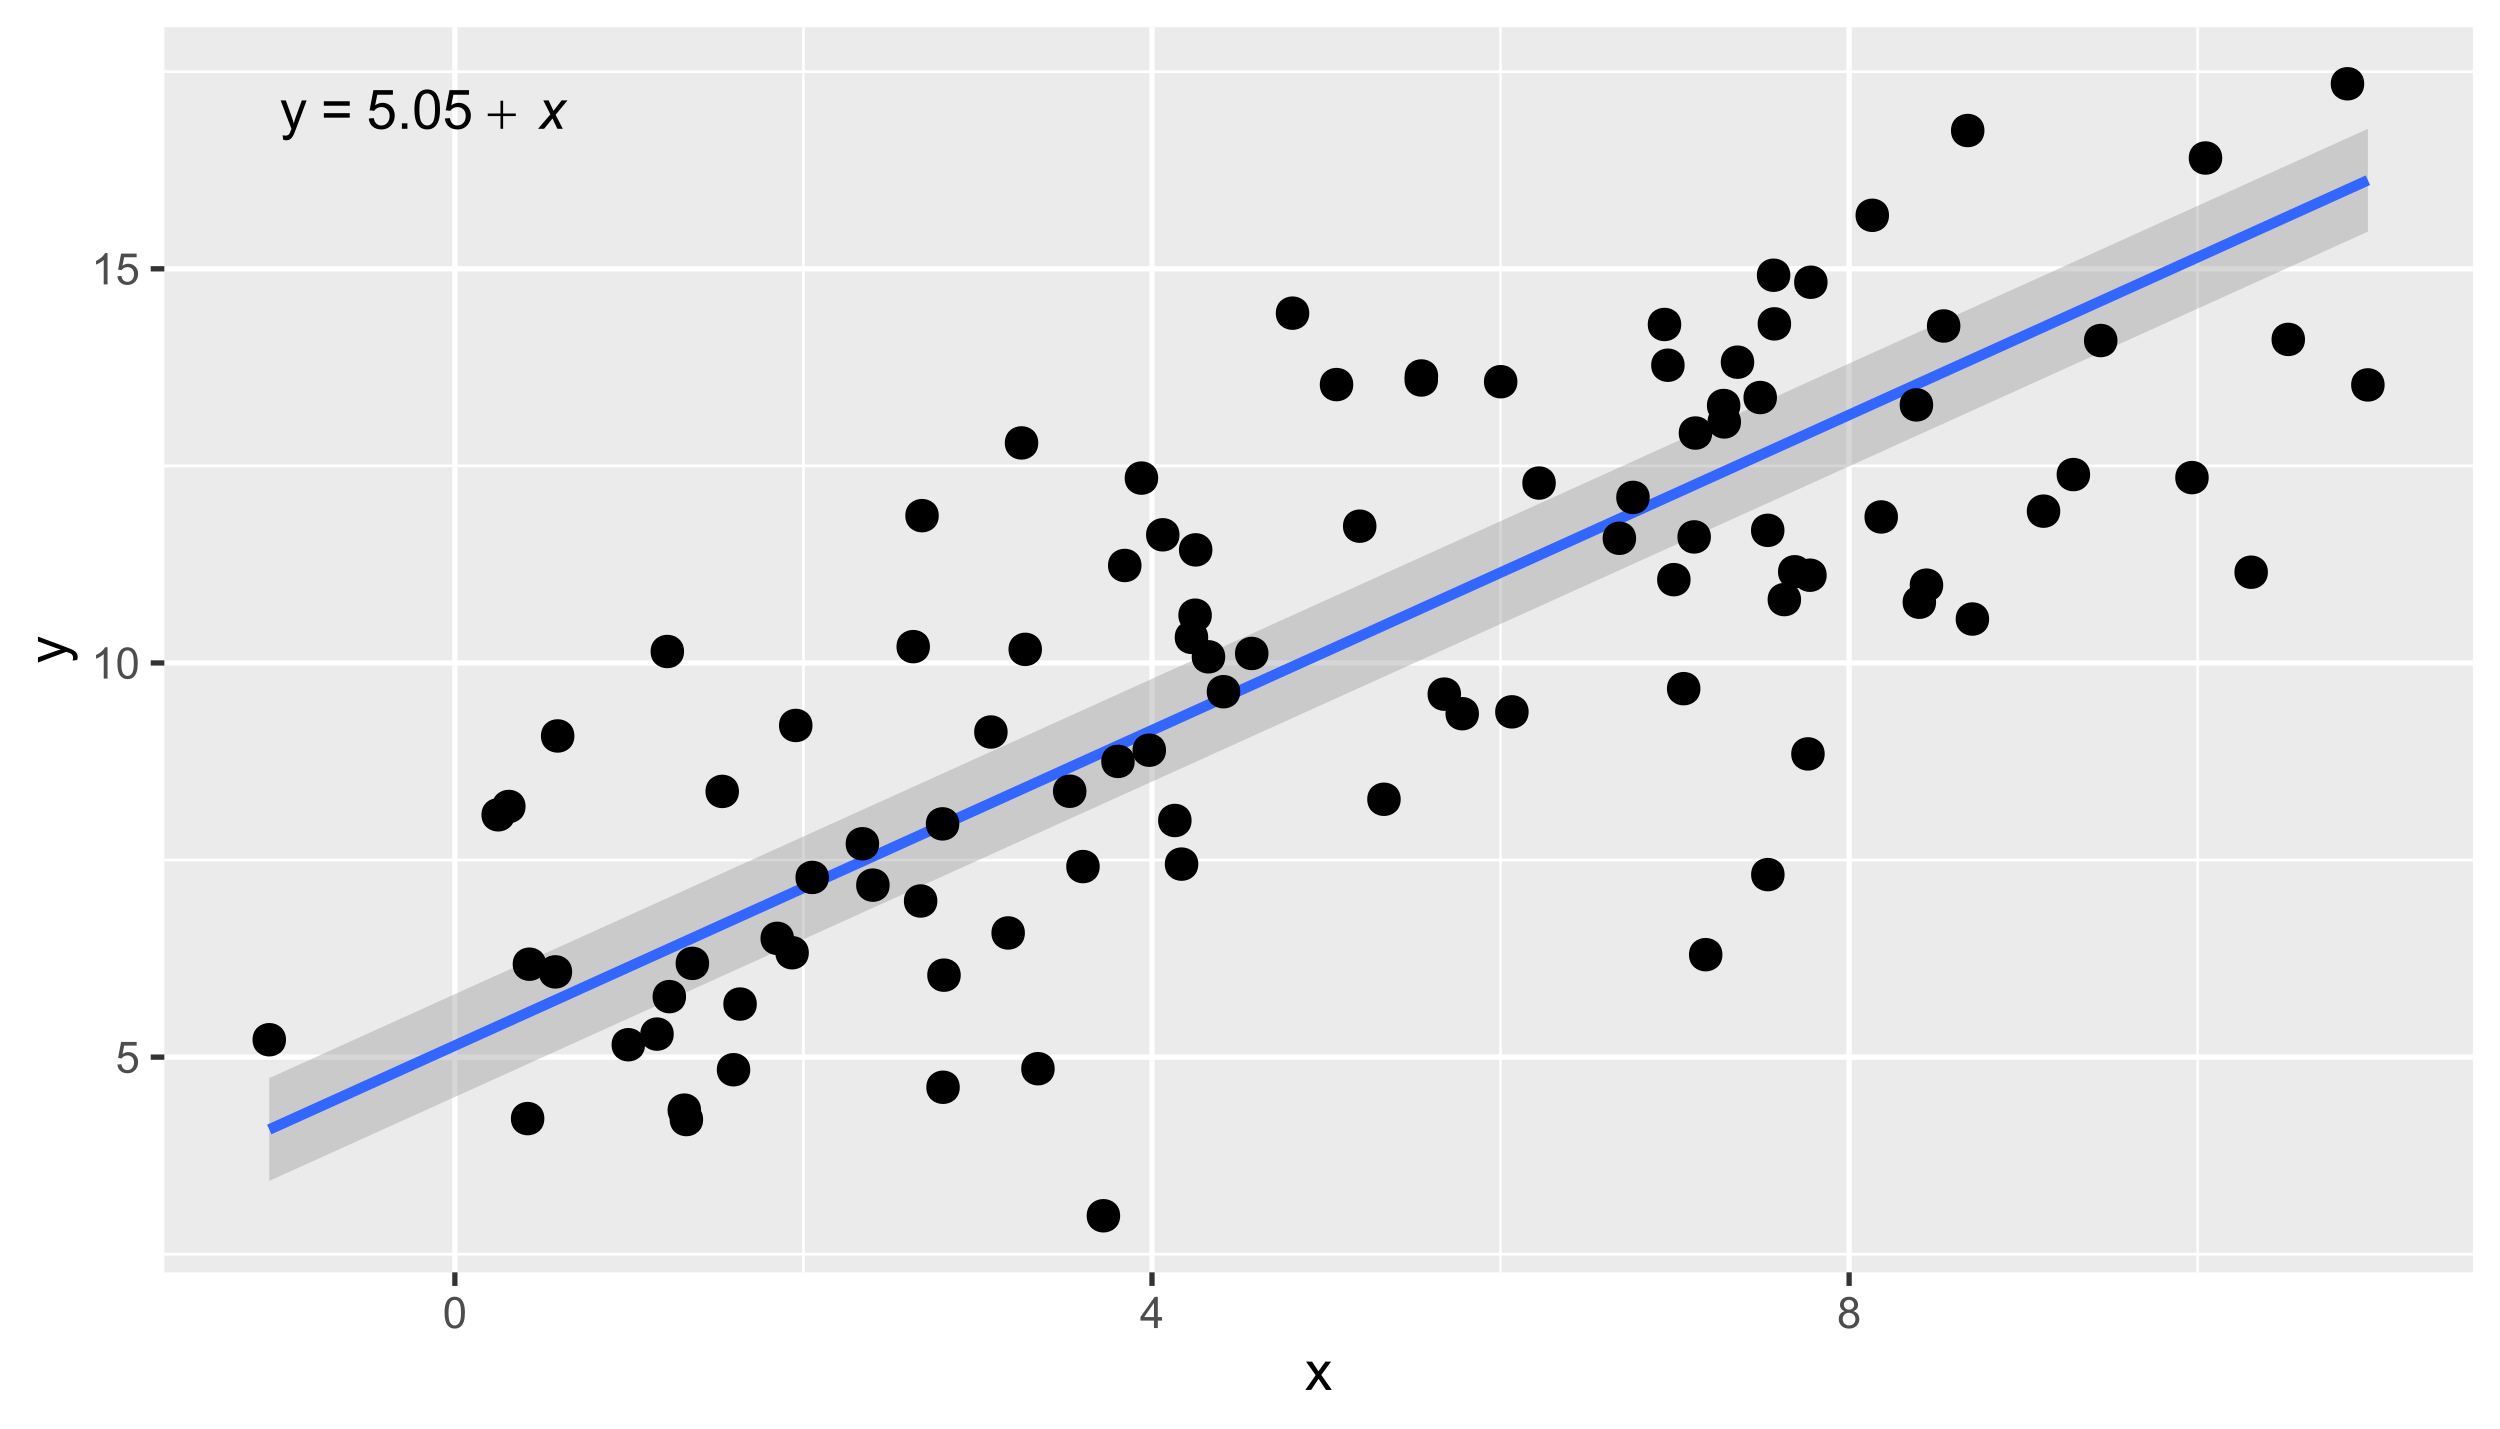 <?xml version="1.0" encoding="UTF-8"?>
<svg xmlns="http://www.w3.org/2000/svg" xmlns:xlink="http://www.w3.org/1999/xlink" width="504pt" height="288pt" viewBox="0 0 504 288" version="1.1">
<defs>
<g>
<symbol overflow="visible" id="glyph0-0">
<path style="stroke:none;" d="M 1.379 0 L 1.379 -6.898 L 6.898 -6.898 L 6.898 0 Z M 1.551 -0.172 L 6.727 -0.172 L 6.727 -6.727 L 1.551 -6.727 Z M 1.551 -0.172 "/>
</symbol>
<symbol overflow="visible" id="glyph0-1">
<path style="stroke:none;" d="M 0.684 2.203 L 0.578 1.293 C 0.785 1.348 0.969 1.375 1.133 1.379 C 1.344 1.375 1.516 1.34 1.648 1.27 C 1.773 1.195 1.883 1.094 1.969 0.969 C 2.027 0.867 2.125 0.629 2.266 0.246 C 2.277 0.191 2.305 0.113 2.352 0.012 L 0.18 -5.727 L 1.223 -5.727 L 2.414 -2.41 C 2.57 -1.984 2.707 -1.543 2.828 -1.082 C 2.938 -1.523 3.07 -1.957 3.23 -2.387 L 4.453 -5.727 L 5.422 -5.727 L 3.246 0.098 C 3.012 0.723 2.828 1.156 2.699 1.395 C 2.523 1.715 2.324 1.949 2.105 2.098 C 1.879 2.246 1.613 2.32 1.309 2.324 C 1.121 2.32 0.914 2.281 0.684 2.203 Z M 0.684 2.203 "/>
</symbol>
<symbol overflow="visible" id="glyph0-2">
<path style="stroke:none;" d="M 5.832 -4.648 L 0.613 -4.648 L 0.613 -5.551 L 5.832 -5.551 Z M 5.832 -2.246 L 0.613 -2.246 L 0.613 -3.152 L 5.832 -3.152 Z M 5.832 -2.246 "/>
</symbol>
<symbol overflow="visible" id="glyph0-3">
<path style="stroke:none;" d="M 0.457 -2.07 L 1.477 -2.156 C 1.551 -1.66 1.723 -1.285 2 -1.039 C 2.273 -0.785 2.605 -0.66 2.996 -0.664 C 3.461 -0.66 3.859 -0.836 4.184 -1.191 C 4.504 -1.539 4.664 -2.008 4.668 -2.594 C 4.664 -3.145 4.508 -3.582 4.199 -3.902 C 3.887 -4.223 3.48 -4.383 2.98 -4.383 C 2.664 -4.383 2.383 -4.309 2.133 -4.168 C 1.883 -4.023 1.684 -3.84 1.543 -3.617 L 0.629 -3.734 L 1.395 -7.793 L 5.324 -7.793 L 5.324 -6.867 L 2.172 -6.867 L 1.746 -4.742 C 2.219 -5.07 2.715 -5.238 3.238 -5.238 C 3.926 -5.238 4.508 -4.996 4.984 -4.52 C 5.457 -4.039 5.695 -3.426 5.699 -2.68 C 5.695 -1.961 5.488 -1.344 5.074 -0.824 C 4.566 -0.188 3.871 0.129 2.996 0.133 C 2.273 0.129 1.688 -0.07 1.234 -0.469 C 0.777 -0.871 0.52 -1.402 0.457 -2.07 Z M 0.457 -2.07 "/>
</symbol>
<symbol overflow="visible" id="glyph0-4">
<path style="stroke:none;" d="M 1.004 0 L 1.004 -1.105 L 2.109 -1.105 L 2.109 0 Z M 1.004 0 "/>
</symbol>
<symbol overflow="visible" id="glyph0-5">
<path style="stroke:none;" d="M 0.457 -3.898 C 0.457 -4.828 0.551 -5.582 0.746 -6.152 C 0.934 -6.723 1.219 -7.16 1.602 -7.469 C 1.977 -7.777 2.457 -7.934 3.035 -7.934 C 3.457 -7.934 3.828 -7.848 4.148 -7.676 C 4.469 -7.504 4.73 -7.258 4.941 -6.938 C 5.145 -6.617 5.309 -6.227 5.434 -5.766 C 5.551 -5.305 5.613 -4.68 5.613 -3.898 C 5.613 -2.969 5.516 -2.223 5.324 -1.652 C 5.133 -1.082 4.848 -0.641 4.469 -0.332 C 4.09 -0.023 3.613 0.129 3.035 0.133 C 2.27 0.129 1.668 -0.141 1.238 -0.684 C 0.715 -1.34 0.457 -2.41 0.457 -3.898 Z M 1.457 -3.898 C 1.453 -2.598 1.605 -1.734 1.91 -1.309 C 2.215 -0.875 2.59 -0.66 3.035 -0.664 C 3.48 -0.66 3.852 -0.875 4.156 -1.309 C 4.457 -1.738 4.609 -2.602 4.613 -3.898 C 4.609 -5.195 4.457 -6.059 4.156 -6.488 C 3.852 -6.914 3.477 -7.129 3.023 -7.133 C 2.578 -7.129 2.223 -6.941 1.957 -6.566 C 1.621 -6.082 1.453 -5.191 1.457 -3.898 Z M 1.457 -3.898 "/>
</symbol>
<symbol overflow="visible" id="glyph1-0">
<path style="stroke:none;" d="M 0.555 0 L 0.555 -6.898 L 6.074 -6.898 L 6.074 0 Z M 0.727 -0.172 L 5.902 -0.172 L 5.902 -6.727 L 0.727 -6.727 Z M 0.727 -0.172 "/>
</symbol>
<symbol overflow="visible" id="glyph1-1">
<path style="stroke:none;" d=""/>
</symbol>
<symbol overflow="visible" id="glyph1-2">
<path style="stroke:none;" d="M 2.77 -5.66 L 3.301 -5.66 L 3.301 -3.082 L 5.859 -3.082 L 5.859 -2.559 L 3.301 -2.559 L 3.301 0 L 2.77 0 L 2.77 -2.559 L 0.199 -2.559 L 0.199 -3.082 L 2.77 -3.082 Z M 2.77 -5.66 "/>
</symbol>
<symbol overflow="visible" id="glyph2-0">
<path style="stroke:none;" d="M 1.379 0 L 1.379 -6.898 L 6.898 -6.898 L 6.898 0 Z M 1.551 -0.172 L 6.727 -0.172 L 6.727 -6.727 L 1.551 -6.727 Z M 1.551 -0.172 "/>
</symbol>
<symbol overflow="visible" id="glyph2-1">
<path style="stroke:none;" d="M -0.016 0 L 2.473 -2.906 L 1.047 -5.727 L 2.125 -5.727 L 2.609 -4.707 C 2.785 -4.32 2.949 -3.957 3.094 -3.613 L 4.742 -5.727 L 5.934 -5.727 L 3.531 -2.828 L 4.977 0 L 3.898 0 L 3.324 -1.164 C 3.199 -1.41 3.062 -1.719 2.91 -2.086 L 1.207 0 Z M -0.016 0 "/>
</symbol>
<symbol overflow="visible" id="glyph3-0">
<path style="stroke:none;" d="M 1.102 0 L 1.102 -5.5 L 5.5 -5.5 L 5.5 0 Z M 1.238 -0.137 L 5.363 -0.137 L 5.363 -5.363 L 1.238 -5.363 Z M 1.238 -0.137 "/>
</symbol>
<symbol overflow="visible" id="glyph3-1">
<path style="stroke:none;" d="M 0.367 -1.648 L 1.176 -1.719 C 1.234 -1.32 1.375 -1.023 1.594 -0.824 C 1.812 -0.625 2.078 -0.527 2.391 -0.527 C 2.762 -0.527 3.074 -0.668 3.336 -0.949 C 3.59 -1.23 3.719 -1.602 3.723 -2.066 C 3.719 -2.504 3.594 -2.852 3.348 -3.109 C 3.098 -3.363 2.773 -3.492 2.375 -3.492 C 2.125 -3.492 1.902 -3.434 1.703 -3.32 C 1.5 -3.207 1.344 -3.062 1.23 -2.883 L 0.504 -2.977 L 1.113 -6.215 L 4.246 -6.215 L 4.246 -5.473 L 1.73 -5.473 L 1.391 -3.781 C 1.766 -4.039 2.164 -4.172 2.582 -4.176 C 3.129 -4.172 3.594 -3.98 3.973 -3.605 C 4.352 -3.223 4.539 -2.734 4.543 -2.137 C 4.539 -1.562 4.375 -1.07 4.043 -0.656 C 3.637 -0.148 3.086 0.105 2.391 0.109 C 1.816 0.105 1.348 -0.051 0.984 -0.371 C 0.621 -0.691 0.414 -1.117 0.367 -1.648 Z M 0.367 -1.648 "/>
</symbol>
<symbol overflow="visible" id="glyph3-2">
<path style="stroke:none;" d="M 3.277 0 L 2.504 0 L 2.504 -4.93 C 2.316 -4.75 2.074 -4.574 1.773 -4.395 C 1.469 -4.215 1.195 -4.082 0.957 -3.996 L 0.957 -4.742 C 1.387 -4.941 1.766 -5.188 2.09 -5.48 C 2.414 -5.77 2.645 -6.051 2.781 -6.324 L 3.277 -6.324 Z M 3.277 0 "/>
</symbol>
<symbol overflow="visible" id="glyph3-3">
<path style="stroke:none;" d="M 0.367 -3.105 C 0.363 -3.848 0.438 -4.445 0.594 -4.902 C 0.742 -5.355 0.973 -5.707 1.277 -5.953 C 1.578 -6.199 1.957 -6.32 2.418 -6.324 C 2.754 -6.32 3.051 -6.254 3.309 -6.121 C 3.562 -5.984 3.773 -5.789 3.938 -5.531 C 4.102 -5.273 4.23 -4.961 4.328 -4.594 C 4.422 -4.227 4.469 -3.73 4.473 -3.105 C 4.469 -2.367 4.395 -1.77 4.242 -1.316 C 4.09 -0.859 3.863 -0.508 3.562 -0.262 C 3.258 -0.016 2.875 0.105 2.418 0.109 C 1.809 0.105 1.332 -0.109 0.988 -0.547 C 0.57 -1.066 0.363 -1.922 0.367 -3.105 Z M 1.16 -3.105 C 1.16 -2.07 1.281 -1.379 1.523 -1.039 C 1.766 -0.695 2.062 -0.527 2.418 -0.527 C 2.773 -0.527 3.074 -0.699 3.316 -1.043 C 3.559 -1.387 3.68 -2.074 3.68 -3.105 C 3.68 -4.145 3.559 -4.832 3.316 -5.172 C 3.074 -5.512 2.77 -5.684 2.41 -5.684 C 2.051 -5.684 1.77 -5.531 1.559 -5.234 C 1.293 -4.844 1.16 -4.137 1.16 -3.105 Z M 1.16 -3.105 "/>
</symbol>
<symbol overflow="visible" id="glyph3-4">
<path style="stroke:none;" d="M 2.844 0 L 2.844 -1.508 L 0.113 -1.508 L 0.113 -2.219 L 2.988 -6.301 L 3.617 -6.301 L 3.617 -2.219 L 4.469 -2.219 L 4.469 -1.508 L 3.617 -1.508 L 3.617 0 Z M 2.844 -2.219 L 2.844 -5.059 L 0.871 -2.219 Z M 2.844 -2.219 "/>
</symbol>
<symbol overflow="visible" id="glyph3-5">
<path style="stroke:none;" d="M 1.555 -3.418 C 1.23 -3.531 0.992 -3.699 0.84 -3.918 C 0.684 -4.133 0.609 -4.395 0.609 -4.699 C 0.609 -5.156 0.773 -5.539 1.102 -5.855 C 1.43 -6.164 1.867 -6.32 2.418 -6.324 C 2.969 -6.32 3.41 -6.16 3.746 -5.844 C 4.078 -5.523 4.246 -5.137 4.25 -4.68 C 4.246 -4.387 4.172 -4.133 4.02 -3.918 C 3.863 -3.699 3.629 -3.531 3.32 -3.418 C 3.707 -3.285 4 -3.082 4.203 -2.805 C 4.402 -2.52 4.504 -2.184 4.508 -1.801 C 4.504 -1.258 4.312 -0.805 3.934 -0.441 C 3.551 -0.074 3.051 0.105 2.434 0.109 C 1.809 0.105 1.309 -0.074 0.926 -0.441 C 0.543 -0.809 0.352 -1.27 0.355 -1.82 C 0.352 -2.23 0.457 -2.574 0.668 -2.852 C 0.875 -3.125 1.168 -3.312 1.555 -3.418 Z M 1.402 -4.727 C 1.398 -4.426 1.496 -4.184 1.688 -3.996 C 1.879 -3.805 2.129 -3.707 2.438 -3.711 C 2.734 -3.707 2.977 -3.801 3.168 -3.992 C 3.355 -4.176 3.449 -4.406 3.453 -4.684 C 3.449 -4.965 3.352 -5.203 3.16 -5.398 C 2.961 -5.586 2.719 -5.684 2.43 -5.688 C 2.129 -5.684 1.883 -5.59 1.691 -5.402 C 1.496 -5.215 1.398 -4.988 1.402 -4.727 Z M 1.152 -1.816 C 1.148 -1.598 1.199 -1.383 1.309 -1.176 C 1.41 -0.969 1.566 -0.809 1.773 -0.695 C 1.98 -0.582 2.203 -0.527 2.441 -0.527 C 2.809 -0.527 3.113 -0.645 3.355 -0.883 C 3.594 -1.121 3.715 -1.426 3.719 -1.793 C 3.715 -2.164 3.59 -2.469 3.344 -2.715 C 3.094 -2.957 2.785 -3.082 2.414 -3.082 C 2.051 -3.082 1.75 -2.961 1.512 -2.719 C 1.27 -2.477 1.148 -2.176 1.152 -1.816 Z M 1.152 -1.816 "/>
</symbol>
<symbol overflow="visible" id="glyph4-0">
<path style="stroke:none;" d="M 1.375 0 L 1.375 -6.875 L 6.875 -6.875 L 6.875 0 Z M 1.547 -0.172 L 6.703 -0.172 L 6.703 -6.703 L 1.547 -6.703 Z M 1.547 -0.172 "/>
</symbol>
<symbol overflow="visible" id="glyph4-1">
<path style="stroke:none;" d="M 0.082 0 L 2.164 -2.965 L 0.234 -5.703 L 1.445 -5.703 L 2.32 -4.367 C 2.484 -4.109 2.617 -3.898 2.719 -3.727 C 2.875 -3.961 3.02 -4.168 3.152 -4.355 L 4.113 -5.703 L 5.27 -5.703 L 3.297 -3.02 L 5.418 0 L 4.234 0 L 3.062 -1.773 L 2.75 -2.25 L 1.25 0 Z M 0.082 0 "/>
</symbol>
<symbol overflow="visible" id="glyph5-0">
<path style="stroke:none;" d="M 0 -1.375 L -6.875 -1.375 L -6.875 -6.875 L 0 -6.875 Z M -0.172 -1.547 L -0.172 -6.703 L -6.703 -6.703 L -6.703 -1.547 Z M -0.172 -1.547 "/>
</symbol>
<symbol overflow="visible" id="glyph5-1">
<path style="stroke:none;" d="M 2.195 -0.684 L 1.289 -0.574 C 1.344 -0.785 1.371 -0.969 1.375 -1.129 C 1.371 -1.34 1.336 -1.512 1.266 -1.641 C 1.195 -1.77 1.094 -1.875 0.969 -1.961 C 0.867 -2.02 0.629 -2.117 0.246 -2.258 C 0.191 -2.27 0.113 -2.301 0.012 -2.344 L -5.703 -0.176 L -5.703 -1.219 L -2.402 -2.406 C -1.98 -2.559 -1.539 -2.695 -1.078 -2.82 C -1.523 -2.926 -1.957 -3.059 -2.379 -3.219 L -5.703 -4.438 L -5.703 -5.402 L 0.098 -3.234 C 0.719 -3 1.148 -2.816 1.391 -2.691 C 1.707 -2.516 1.941 -2.32 2.094 -2.098 C 2.238 -1.875 2.312 -1.609 2.316 -1.305 C 2.312 -1.117 2.273 -0.91 2.195 -0.684 Z M 2.195 -0.684 "/>
</symbol>
</g>
<clipPath id="clip1">
  <path d="M 33.129 5.48 L 498.523 5.48 L 498.523 256.512 L 33.129 256.512 Z M 33.129 5.48 "/>
</clipPath>
<clipPath id="clip2">
  <path d="M 33.129 252 L 498.523 252 L 498.523 254 L 33.129 254 Z M 33.129 252 "/>
</clipPath>
<clipPath id="clip3">
  <path d="M 33.129 173 L 498.523 173 L 498.523 174 L 33.129 174 Z M 33.129 173 "/>
</clipPath>
<clipPath id="clip4">
  <path d="M 33.129 93 L 498.523 93 L 498.523 95 L 33.129 95 Z M 33.129 93 "/>
</clipPath>
<clipPath id="clip5">
  <path d="M 33.129 14 L 498.523 14 L 498.523 15 L 33.129 15 Z M 33.129 14 "/>
</clipPath>
<clipPath id="clip6">
  <path d="M 161 5.48 L 163 5.48 L 163 256.512 L 161 256.512 Z M 161 5.48 "/>
</clipPath>
<clipPath id="clip7">
  <path d="M 302 5.48 L 303 5.48 L 303 256.512 L 302 256.512 Z M 302 5.48 "/>
</clipPath>
<clipPath id="clip8">
  <path d="M 442 5.48 L 444 5.48 L 444 256.512 L 442 256.512 Z M 442 5.48 "/>
</clipPath>
<clipPath id="clip9">
  <path d="M 33.129 212 L 498.523 212 L 498.523 214 L 33.129 214 Z M 33.129 212 "/>
</clipPath>
<clipPath id="clip10">
  <path d="M 33.129 133 L 498.523 133 L 498.523 135 L 33.129 135 Z M 33.129 133 "/>
</clipPath>
<clipPath id="clip11">
  <path d="M 33.129 53 L 498.523 53 L 498.523 55 L 33.129 55 Z M 33.129 53 "/>
</clipPath>
<clipPath id="clip12">
  <path d="M 91 5.48 L 93 5.48 L 93 256.512 L 91 256.512 Z M 91 5.48 "/>
</clipPath>
<clipPath id="clip13">
  <path d="M 231 5.48 L 233 5.48 L 233 256.512 L 231 256.512 Z M 231 5.48 "/>
</clipPath>
<clipPath id="clip14">
  <path d="M 372 5.48 L 374 5.48 L 374 256.512 L 372 256.512 Z M 372 5.48 "/>
</clipPath>
</defs>
<g id="surface319">
<rect x="0" y="0" width="504" height="288" style="fill:rgb(100%,100%,100%);fill-opacity:1;stroke:none;"/>
<rect x="0" y="0" width="504" height="288" style="fill:rgb(100%,100%,100%);fill-opacity:1;stroke:none;"/>
<path style="fill:none;stroke-width:1.067;stroke-linecap:round;stroke-linejoin:round;stroke:rgb(100%,100%,100%);stroke-opacity:1;stroke-miterlimit:10;" d="M 0 288 L 504 288 L 504 0 L 0 0 Z M 0 288 "/>
<g clip-path="url(#clip1)" clip-rule="nonzero">
<path style=" stroke:none;fill-rule:nonzero;fill:rgb(92.157%,92.157%,92.157%);fill-opacity:1;" d="M 33.129 256.508 L 498.523 256.508 L 498.523 5.477 L 33.129 5.477 Z M 33.129 256.508 "/>
</g>
<g clip-path="url(#clip2)" clip-rule="nonzero">
<path style="fill:none;stroke-width:0.533;stroke-linecap:butt;stroke-linejoin:round;stroke:rgb(100%,100%,100%);stroke-opacity:1;stroke-miterlimit:10;" d="M 33.129 252.848 L 498.52 252.848 "/>
</g>
<g clip-path="url(#clip3)" clip-rule="nonzero">
<path style="fill:none;stroke-width:0.533;stroke-linecap:butt;stroke-linejoin:round;stroke:rgb(100%,100%,100%);stroke-opacity:1;stroke-miterlimit:10;" d="M 33.129 173.383 L 498.52 173.383 "/>
</g>
<g clip-path="url(#clip4)" clip-rule="nonzero">
<path style="fill:none;stroke-width:0.533;stroke-linecap:butt;stroke-linejoin:round;stroke:rgb(100%,100%,100%);stroke-opacity:1;stroke-miterlimit:10;" d="M 33.129 93.922 L 498.52 93.922 "/>
</g>
<g clip-path="url(#clip5)" clip-rule="nonzero">
<path style="fill:none;stroke-width:0.533;stroke-linecap:butt;stroke-linejoin:round;stroke:rgb(100%,100%,100%);stroke-opacity:1;stroke-miterlimit:10;" d="M 33.129 14.457 L 498.52 14.457 "/>
</g>
<g clip-path="url(#clip6)" clip-rule="nonzero">
<path style="fill:none;stroke-width:0.533;stroke-linecap:butt;stroke-linejoin:round;stroke:rgb(100%,100%,100%);stroke-opacity:1;stroke-miterlimit:10;" d="M 161.973 256.508 L 161.973 5.48 "/>
</g>
<g clip-path="url(#clip7)" clip-rule="nonzero">
<path style="fill:none;stroke-width:0.533;stroke-linecap:butt;stroke-linejoin:round;stroke:rgb(100%,100%,100%);stroke-opacity:1;stroke-miterlimit:10;" d="M 302.512 256.508 L 302.512 5.48 "/>
</g>
<g clip-path="url(#clip8)" clip-rule="nonzero">
<path style="fill:none;stroke-width:0.533;stroke-linecap:butt;stroke-linejoin:round;stroke:rgb(100%,100%,100%);stroke-opacity:1;stroke-miterlimit:10;" d="M 443.047 256.508 L 443.047 5.48 "/>
</g>
<g clip-path="url(#clip9)" clip-rule="nonzero">
<path style="fill:none;stroke-width:1.067;stroke-linecap:butt;stroke-linejoin:round;stroke:rgb(100%,100%,100%);stroke-opacity:1;stroke-miterlimit:10;" d="M 33.129 213.117 L 498.52 213.117 "/>
</g>
<g clip-path="url(#clip10)" clip-rule="nonzero">
<path style="fill:none;stroke-width:1.067;stroke-linecap:butt;stroke-linejoin:round;stroke:rgb(100%,100%,100%);stroke-opacity:1;stroke-miterlimit:10;" d="M 33.129 133.652 L 498.52 133.652 "/>
</g>
<g clip-path="url(#clip11)" clip-rule="nonzero">
<path style="fill:none;stroke-width:1.067;stroke-linecap:butt;stroke-linejoin:round;stroke:rgb(100%,100%,100%);stroke-opacity:1;stroke-miterlimit:10;" d="M 33.129 54.188 L 498.52 54.188 "/>
</g>
<g clip-path="url(#clip12)" clip-rule="nonzero">
<path style="fill:none;stroke-width:1.067;stroke-linecap:butt;stroke-linejoin:round;stroke:rgb(100%,100%,100%);stroke-opacity:1;stroke-miterlimit:10;" d="M 91.703 256.508 L 91.703 5.48 "/>
</g>
<g clip-path="url(#clip13)" clip-rule="nonzero">
<path style="fill:none;stroke-width:1.067;stroke-linecap:butt;stroke-linejoin:round;stroke:rgb(100%,100%,100%);stroke-opacity:1;stroke-miterlimit:10;" d="M 232.242 256.508 L 232.242 5.48 "/>
</g>
<g clip-path="url(#clip14)" clip-rule="nonzero">
<path style="fill:none;stroke-width:1.067;stroke-linecap:butt;stroke-linejoin:round;stroke:rgb(100%,100%,100%);stroke-opacity:1;stroke-miterlimit:10;" d="M 372.781 256.508 L 372.781 5.48 "/>
</g>
<path style=" stroke:none;fill-rule:nonzero;fill:rgb(60%,60%,60%);fill-opacity:0.4;" d="M 54.281 217.348 L 59.637 214.926 L 64.992 212.5 L 91.77 200.391 L 97.125 197.965 L 123.902 185.855 L 129.258 183.43 L 161.391 168.898 L 166.746 166.473 L 193.523 154.363 L 198.879 151.938 L 225.656 139.828 L 231.012 137.402 L 257.789 125.293 L 263.148 122.867 L 295.281 108.336 L 300.637 105.91 L 327.414 93.801 L 332.77 91.375 L 359.547 79.266 L 364.902 76.84 L 397.035 62.309 L 402.391 59.883 L 429.168 47.773 L 434.523 45.348 L 461.301 33.238 L 466.656 30.812 L 477.367 25.969 L 477.367 46.695 L 445.234 61.227 L 439.879 63.652 L 413.102 75.762 L 407.746 78.188 L 380.969 90.297 L 375.613 92.723 L 343.48 107.254 L 338.125 109.68 L 311.348 121.789 L 305.992 124.215 L 279.215 136.324 L 273.859 138.75 L 263.148 143.594 L 257.789 146.016 L 247.078 150.859 L 241.723 153.285 L 209.59 167.816 L 204.234 170.242 L 177.457 182.352 L 172.102 184.777 L 145.324 196.887 L 139.969 199.312 L 107.836 213.844 L 102.48 216.27 L 75.703 228.379 L 70.348 230.805 L 54.281 238.07 Z M 54.281 217.348 "/>
<path style="fill:none;stroke-width:2.134;stroke-linecap:butt;stroke-linejoin:round;stroke:rgb(20%,40%,100%);stroke-opacity:1;stroke-miterlimit:10;" d="M 54.281 227.707 L 81.059 215.598 L 86.414 213.172 L 113.191 201.062 L 118.547 198.637 L 150.68 184.105 L 156.035 181.68 L 182.812 169.57 L 188.168 167.145 L 214.945 155.035 L 220.301 152.609 L 252.434 138.078 L 257.789 135.652 L 263.148 133.23 L 284.57 123.543 L 289.926 121.117 L 316.703 109.008 L 322.059 106.582 L 348.836 94.473 L 354.191 92.047 L 386.324 77.516 L 391.68 75.09 L 418.457 62.98 L 423.812 60.555 L 450.59 48.445 L 455.945 46.02 L 477.367 36.332 "/>
<g style="fill:rgb(0%,0%,0%);fill-opacity:1;">
  <use xlink:href="#glyph0-1" x="56.398" y="25.965"/>
</g>
<g style="fill:rgb(0%,0%,0%);fill-opacity:1;">
  <use xlink:href="#glyph1-1" x="61.918" y="25.965"/>
</g>
<g style="fill:rgb(0%,0%,0%);fill-opacity:1;">
  <use xlink:href="#glyph0-2" x="64.676" y="25.965"/>
</g>
<g style="fill:rgb(0%,0%,0%);fill-opacity:1;">
  <use xlink:href="#glyph1-1" x="71.125" y="25.965"/>
</g>
<g style="fill:rgb(0%,0%,0%);fill-opacity:1;">
  <use xlink:href="#glyph0-3" x="73.883" y="25.965"/>
  <use xlink:href="#glyph0-4" x="80.023" y="25.965"/>
  <use xlink:href="#glyph0-5" x="83.09" y="25.965"/>
  <use xlink:href="#glyph0-3" x="89.229" y="25.965"/>
</g>
<g style="fill:rgb(0%,0%,0%);fill-opacity:1;">
  <use xlink:href="#glyph1-1" x="95.371" y="25.965"/>
</g>
<g style="fill:rgb(0%,0%,0%);fill-opacity:1;">
  <use xlink:href="#glyph1-2" x="98.129" y="25.965"/>
</g>
<g style="fill:rgb(0%,0%,0%);fill-opacity:1;">
  <use xlink:href="#glyph1-1" x="105.723" y="25.965"/>
</g>
<g style="fill:rgb(0%,0%,0%);fill-opacity:1;">
  <use xlink:href="#glyph2-1" x="108.48" y="25.965"/>
</g>
<path style="fill-rule:nonzero;fill:rgb(0%,0%,0%);fill-opacity:1;stroke-width:0.709;stroke-linecap:round;stroke-linejoin:round;stroke:rgb(0%,0%,0%);stroke-opacity:1;stroke-miterlimit:10;" d="M 109.391 225.508 C 109.391 229.539 103.348 229.539 103.348 225.508 C 103.348 221.48 109.391 221.48 109.391 225.508 "/>
<path style="fill-rule:nonzero;fill:rgb(0%,0%,0%);fill-opacity:1;stroke-width:0.709;stroke-linecap:round;stroke-linejoin:round;stroke:rgb(0%,0%,0%);stroke-opacity:1;stroke-miterlimit:10;" d="M 57.305 209.609 C 57.305 213.641 51.262 213.641 51.262 209.609 C 51.262 205.582 57.305 205.582 57.305 209.609 "/>
<path style="fill-rule:nonzero;fill:rgb(0%,0%,0%);fill-opacity:1;stroke-width:0.709;stroke-linecap:round;stroke-linejoin:round;stroke:rgb(0%,0%,0%);stroke-opacity:1;stroke-miterlimit:10;" d="M 129.688 210.617 C 129.688 214.648 123.645 214.648 123.645 210.617 C 123.645 206.59 129.688 206.59 129.688 210.617 "/>
<path style="fill-rule:nonzero;fill:rgb(0%,0%,0%);fill-opacity:1;stroke-width:0.709;stroke-linecap:round;stroke-linejoin:round;stroke:rgb(0%,0%,0%);stroke-opacity:1;stroke-miterlimit:10;" d="M 135.473 208.477 C 135.473 212.504 129.43 212.504 129.43 208.477 C 129.43 204.445 135.473 204.445 135.473 208.477 "/>
<path style="fill-rule:nonzero;fill:rgb(0%,0%,0%);fill-opacity:1;stroke-width:0.709;stroke-linecap:round;stroke-linejoin:round;stroke:rgb(0%,0%,0%);stroke-opacity:1;stroke-miterlimit:10;" d="M 140.98 223.805 C 140.98 227.836 134.934 227.836 134.934 223.805 C 134.934 219.777 140.98 219.777 140.98 223.805 "/>
<path style="fill-rule:nonzero;fill:rgb(0%,0%,0%);fill-opacity:1;stroke-width:0.709;stroke-linecap:round;stroke-linejoin:round;stroke:rgb(0%,0%,0%);stroke-opacity:1;stroke-miterlimit:10;" d="M 142.605 194.215 C 142.605 198.246 136.559 198.246 136.559 194.215 C 136.559 190.188 142.605 190.188 142.605 194.215 "/>
<path style="fill-rule:nonzero;fill:rgb(0%,0%,0%);fill-opacity:1;stroke-width:0.709;stroke-linecap:round;stroke-linejoin:round;stroke:rgb(0%,0%,0%);stroke-opacity:1;stroke-miterlimit:10;" d="M 150.902 215.656 C 150.902 219.688 144.859 219.688 144.859 215.656 C 144.859 211.629 150.902 211.629 150.902 215.656 "/>
<path style="fill-rule:nonzero;fill:rgb(0%,0%,0%);fill-opacity:1;stroke-width:0.709;stroke-linecap:round;stroke-linejoin:round;stroke:rgb(0%,0%,0%);stroke-opacity:1;stroke-miterlimit:10;" d="M 137.957 200.922 C 137.957 204.949 131.914 204.949 131.914 200.922 C 131.914 196.891 137.957 196.891 137.957 200.922 "/>
<path style="fill-rule:nonzero;fill:rgb(0%,0%,0%);fill-opacity:1;stroke-width:0.709;stroke-linecap:round;stroke-linejoin:round;stroke:rgb(0%,0%,0%);stroke-opacity:1;stroke-miterlimit:10;" d="M 206.266 188.082 C 206.266 192.113 200.223 192.113 200.223 188.082 C 200.223 184.055 206.266 184.055 206.266 188.082 "/>
<path style="fill-rule:nonzero;fill:rgb(0%,0%,0%);fill-opacity:1;stroke-width:0.709;stroke-linecap:round;stroke-linejoin:round;stroke:rgb(0%,0%,0%);stroke-opacity:1;stroke-miterlimit:10;" d="M 188.617 181.645 C 188.617 185.672 182.574 185.672 182.574 181.645 C 182.574 177.617 188.617 177.617 188.617 181.645 "/>
<path style="fill-rule:nonzero;fill:rgb(0%,0%,0%);fill-opacity:1;stroke-width:0.709;stroke-linecap:round;stroke-linejoin:round;stroke:rgb(0%,0%,0%);stroke-opacity:1;stroke-miterlimit:10;" d="M 105.598 162.586 C 105.598 166.613 99.555 166.613 99.555 162.586 C 99.555 158.559 105.598 158.559 105.598 162.586 "/>
<path style="fill-rule:nonzero;fill:rgb(0%,0%,0%);fill-opacity:1;stroke-width:0.709;stroke-linecap:round;stroke-linejoin:round;stroke:rgb(0%,0%,0%);stroke-opacity:1;stroke-miterlimit:10;" d="M 103.453 164.262 C 103.453 168.293 97.41 168.293 97.41 164.262 C 97.41 160.234 103.453 160.234 103.453 164.262 "/>
<path style="fill-rule:nonzero;fill:rgb(0%,0%,0%);fill-opacity:1;stroke-width:0.709;stroke-linecap:round;stroke-linejoin:round;stroke:rgb(0%,0%,0%);stroke-opacity:1;stroke-miterlimit:10;" d="M 115.445 148.367 C 115.445 152.398 109.402 152.398 109.402 148.367 C 109.402 144.34 115.445 144.34 115.445 148.367 "/>
<path style="fill-rule:nonzero;fill:rgb(0%,0%,0%);fill-opacity:1;stroke-width:0.709;stroke-linecap:round;stroke-linejoin:round;stroke:rgb(0%,0%,0%);stroke-opacity:1;stroke-miterlimit:10;" d="M 193.043 166.094 C 193.043 170.121 187 170.121 187 166.094 C 187 162.062 193.043 162.062 193.043 166.094 "/>
<path style="fill-rule:nonzero;fill:rgb(0%,0%,0%);fill-opacity:1;stroke-width:0.709;stroke-linecap:round;stroke-linejoin:round;stroke:rgb(0%,0%,0%);stroke-opacity:1;stroke-miterlimit:10;" d="M 141.398 225.699 C 141.398 229.727 135.355 229.727 135.355 225.699 C 135.355 221.668 141.398 221.668 141.398 225.699 "/>
<path style="fill-rule:nonzero;fill:rgb(0%,0%,0%);fill-opacity:1;stroke-width:0.709;stroke-linecap:round;stroke-linejoin:round;stroke:rgb(0%,0%,0%);stroke-opacity:1;stroke-miterlimit:10;" d="M 109.75 194.383 C 109.75 198.41 103.707 198.41 103.707 194.383 C 103.707 190.352 109.75 190.352 109.75 194.383 "/>
<path style="fill-rule:nonzero;fill:rgb(0%,0%,0%);fill-opacity:1;stroke-width:0.709;stroke-linecap:round;stroke-linejoin:round;stroke:rgb(0%,0%,0%);stroke-opacity:1;stroke-miterlimit:10;" d="M 178.996 178.441 C 178.996 182.473 172.949 182.473 172.949 178.441 C 172.949 174.414 178.996 174.414 178.996 178.441 "/>
<path style="fill-rule:nonzero;fill:rgb(0%,0%,0%);fill-opacity:1;stroke-width:0.709;stroke-linecap:round;stroke-linejoin:round;stroke:rgb(0%,0%,0%);stroke-opacity:1;stroke-miterlimit:10;" d="M 221.348 174.703 C 221.348 178.73 215.305 178.73 215.305 174.703 C 215.305 170.676 221.348 170.676 221.348 174.703 "/>
<path style="fill-rule:nonzero;fill:rgb(0%,0%,0%);fill-opacity:1;stroke-width:0.709;stroke-linecap:round;stroke-linejoin:round;stroke:rgb(0%,0%,0%);stroke-opacity:1;stroke-miterlimit:10;" d="M 148.621 159.551 C 148.621 163.578 142.578 163.578 142.578 159.551 C 142.578 155.52 148.621 155.52 148.621 159.551 "/>
<path style="fill-rule:nonzero;fill:rgb(0%,0%,0%);fill-opacity:1;stroke-width:0.709;stroke-linecap:round;stroke-linejoin:round;stroke:rgb(0%,0%,0%);stroke-opacity:1;stroke-miterlimit:10;" d="M 114.988 195.93 C 114.988 199.961 108.945 199.961 108.945 195.93 C 108.945 191.902 114.988 191.902 114.988 195.93 "/>
<path style="fill-rule:nonzero;fill:rgb(0%,0%,0%);fill-opacity:1;stroke-width:0.709;stroke-linecap:round;stroke-linejoin:round;stroke:rgb(0%,0%,0%);stroke-opacity:1;stroke-miterlimit:10;" d="M 159.715 189.176 C 159.715 193.203 153.672 193.203 153.672 189.176 C 153.672 185.145 159.715 185.145 159.715 189.176 "/>
<path style="fill-rule:nonzero;fill:rgb(0%,0%,0%);fill-opacity:1;stroke-width:0.709;stroke-linecap:round;stroke-linejoin:round;stroke:rgb(0%,0%,0%);stroke-opacity:1;stroke-miterlimit:10;" d="M 162.707 192.074 C 162.707 196.102 156.664 196.102 156.664 192.074 C 156.664 188.043 162.707 188.043 162.707 192.074 "/>
<path style="fill-rule:nonzero;fill:rgb(0%,0%,0%);fill-opacity:1;stroke-width:0.709;stroke-linecap:round;stroke-linejoin:round;stroke:rgb(0%,0%,0%);stroke-opacity:1;stroke-miterlimit:10;" d="M 193.332 196.594 C 193.332 200.621 187.285 200.621 187.285 196.594 C 187.285 192.562 193.332 192.562 193.332 196.594 "/>
<path style="fill-rule:nonzero;fill:rgb(0%,0%,0%);fill-opacity:1;stroke-width:0.709;stroke-linecap:round;stroke-linejoin:round;stroke:rgb(0%,0%,0%);stroke-opacity:1;stroke-miterlimit:10;" d="M 176.883 170.105 C 176.883 174.133 170.84 174.133 170.84 170.105 C 170.84 166.074 176.883 166.074 176.883 170.105 "/>
<path style="fill-rule:nonzero;fill:rgb(0%,0%,0%);fill-opacity:1;stroke-width:0.709;stroke-linecap:round;stroke-linejoin:round;stroke:rgb(0%,0%,0%);stroke-opacity:1;stroke-miterlimit:10;" d="M 193.137 219.191 C 193.137 223.223 187.094 223.223 187.094 219.191 C 187.094 215.164 193.137 215.164 193.137 219.191 "/>
<path style="fill-rule:nonzero;fill:rgb(0%,0%,0%);fill-opacity:1;stroke-width:0.709;stroke-linecap:round;stroke-linejoin:round;stroke:rgb(0%,0%,0%);stroke-opacity:1;stroke-miterlimit:10;" d="M 137.555 131.344 C 137.555 135.371 131.512 135.371 131.512 131.344 C 131.512 127.316 137.555 127.316 137.555 131.344 "/>
<path style="fill-rule:nonzero;fill:rgb(0%,0%,0%);fill-opacity:1;stroke-width:0.709;stroke-linecap:round;stroke-linejoin:round;stroke:rgb(0%,0%,0%);stroke-opacity:1;stroke-miterlimit:10;" d="M 212.273 215.453 C 212.273 219.48 206.227 219.48 206.227 215.453 C 206.227 211.422 212.273 211.422 212.273 215.453 "/>
<path style="fill-rule:nonzero;fill:rgb(0%,0%,0%);fill-opacity:1;stroke-width:0.709;stroke-linecap:round;stroke-linejoin:round;stroke:rgb(0%,0%,0%);stroke-opacity:1;stroke-miterlimit:10;" d="M 233.133 96.383 C 233.133 100.414 227.09 100.414 227.09 96.383 C 227.09 92.355 233.133 92.355 233.133 96.383 "/>
<path style="fill-rule:nonzero;fill:rgb(0%,0%,0%);fill-opacity:1;stroke-width:0.709;stroke-linecap:round;stroke-linejoin:round;stroke:rgb(0%,0%,0%);stroke-opacity:1;stroke-miterlimit:10;" d="M 152.219 202.418 C 152.219 206.445 146.172 206.445 146.172 202.418 C 146.172 198.391 152.219 198.391 152.219 202.418 "/>
<path style="fill-rule:nonzero;fill:rgb(0%,0%,0%);fill-opacity:1;stroke-width:0.709;stroke-linecap:round;stroke-linejoin:round;stroke:rgb(0%,0%,0%);stroke-opacity:1;stroke-miterlimit:10;" d="M 208.961 89.293 C 208.961 93.32 202.918 93.32 202.918 89.293 C 202.918 85.262 208.961 85.262 208.961 89.293 "/>
<path style="fill-rule:nonzero;fill:rgb(0%,0%,0%);fill-opacity:1;stroke-width:0.709;stroke-linecap:round;stroke-linejoin:round;stroke:rgb(0%,0%,0%);stroke-opacity:1;stroke-miterlimit:10;" d="M 202.785 147.574 C 202.785 151.602 196.742 151.602 196.742 147.574 C 196.742 143.543 202.785 143.543 202.785 147.574 "/>
<path style="fill-rule:nonzero;fill:rgb(0%,0%,0%);fill-opacity:1;stroke-width:0.709;stroke-linecap:round;stroke-linejoin:round;stroke:rgb(0%,0%,0%);stroke-opacity:1;stroke-miterlimit:10;" d="M 209.707 130.91 C 209.707 134.941 203.664 134.941 203.664 130.91 C 203.664 126.883 209.707 126.883 209.707 130.91 "/>
<path style="fill-rule:nonzero;fill:rgb(0%,0%,0%);fill-opacity:1;stroke-width:0.709;stroke-linecap:round;stroke-linejoin:round;stroke:rgb(0%,0%,0%);stroke-opacity:1;stroke-miterlimit:10;" d="M 166.762 176.891 C 166.762 180.918 160.719 180.918 160.719 176.891 C 160.719 172.863 166.762 172.863 166.762 176.891 "/>
<path style="fill-rule:nonzero;fill:rgb(0%,0%,0%);fill-opacity:1;stroke-width:0.709;stroke-linecap:round;stroke-linejoin:round;stroke:rgb(0%,0%,0%);stroke-opacity:1;stroke-miterlimit:10;" d="M 163.445 146.254 C 163.445 150.281 157.398 150.281 157.398 146.254 C 157.398 142.223 163.445 142.223 163.445 146.254 "/>
<path style="fill-rule:nonzero;fill:rgb(0%,0%,0%);fill-opacity:1;stroke-width:0.709;stroke-linecap:round;stroke-linejoin:round;stroke:rgb(0%,0%,0%);stroke-opacity:1;stroke-miterlimit:10;" d="M 218.672 159.516 C 218.672 163.543 212.629 163.543 212.629 159.516 C 212.629 155.484 218.672 155.484 218.672 159.516 "/>
<path style="fill-rule:nonzero;fill:rgb(0%,0%,0%);fill-opacity:1;stroke-width:0.709;stroke-linecap:round;stroke-linejoin:round;stroke:rgb(0%,0%,0%);stroke-opacity:1;stroke-miterlimit:10;" d="M 234.715 151.238 C 234.715 155.27 228.672 155.27 228.672 151.238 C 228.672 147.211 234.715 147.211 234.715 151.238 "/>
<path style="fill-rule:nonzero;fill:rgb(0%,0%,0%);fill-opacity:1;stroke-width:0.709;stroke-linecap:round;stroke-linejoin:round;stroke:rgb(0%,0%,0%);stroke-opacity:1;stroke-miterlimit:10;" d="M 225.469 245.098 C 225.469 249.129 219.426 249.129 219.426 245.098 C 219.426 241.07 225.469 241.07 225.469 245.098 "/>
<path style="fill-rule:nonzero;fill:rgb(0%,0%,0%);fill-opacity:1;stroke-width:0.709;stroke-linecap:round;stroke-linejoin:round;stroke:rgb(0%,0%,0%);stroke-opacity:1;stroke-miterlimit:10;" d="M 241.223 174.207 C 241.223 178.234 235.176 178.234 235.176 174.207 C 235.176 170.176 241.223 170.176 241.223 174.207 "/>
<path style="fill-rule:nonzero;fill:rgb(0%,0%,0%);fill-opacity:1;stroke-width:0.709;stroke-linecap:round;stroke-linejoin:round;stroke:rgb(0%,0%,0%);stroke-opacity:1;stroke-miterlimit:10;" d="M 249.68 139.449 C 249.68 143.48 243.633 143.48 243.633 139.449 C 243.633 135.422 249.68 135.422 249.68 139.449 "/>
<path style="fill-rule:nonzero;fill:rgb(0%,0%,0%);fill-opacity:1;stroke-width:0.709;stroke-linecap:round;stroke-linejoin:round;stroke:rgb(0%,0%,0%);stroke-opacity:1;stroke-miterlimit:10;" d="M 229.77 114 C 229.77 118.031 223.723 118.031 223.723 114 C 223.723 109.973 229.77 109.973 229.77 114 "/>
<path style="fill-rule:nonzero;fill:rgb(0%,0%,0%);fill-opacity:1;stroke-width:0.709;stroke-linecap:round;stroke-linejoin:round;stroke:rgb(0%,0%,0%);stroke-opacity:1;stroke-miterlimit:10;" d="M 277.141 106.078 C 277.141 110.105 271.094 110.105 271.094 106.078 C 271.094 102.051 277.141 102.051 277.141 106.078 "/>
<path style="fill-rule:nonzero;fill:rgb(0%,0%,0%);fill-opacity:1;stroke-width:0.709;stroke-linecap:round;stroke-linejoin:round;stroke:rgb(0%,0%,0%);stroke-opacity:1;stroke-miterlimit:10;" d="M 244.07 110.852 C 244.07 114.883 238.027 114.883 238.027 110.852 C 238.027 106.824 244.07 106.824 244.07 110.852 "/>
<path style="fill-rule:nonzero;fill:rgb(0%,0%,0%);fill-opacity:1;stroke-width:0.709;stroke-linecap:round;stroke-linejoin:round;stroke:rgb(0%,0%,0%);stroke-opacity:1;stroke-miterlimit:10;" d="M 239.871 165.41 C 239.871 169.441 233.828 169.441 233.828 165.41 C 233.828 161.383 239.871 161.383 239.871 165.41 "/>
<path style="fill-rule:nonzero;fill:rgb(0%,0%,0%);fill-opacity:1;stroke-width:0.709;stroke-linecap:round;stroke-linejoin:round;stroke:rgb(0%,0%,0%);stroke-opacity:1;stroke-miterlimit:10;" d="M 243.219 128.496 C 243.219 132.523 237.176 132.523 237.176 128.496 C 237.176 124.465 243.219 124.465 243.219 128.496 "/>
<path style="fill-rule:nonzero;fill:rgb(0%,0%,0%);fill-opacity:1;stroke-width:0.709;stroke-linecap:round;stroke-linejoin:round;stroke:rgb(0%,0%,0%);stroke-opacity:1;stroke-miterlimit:10;" d="M 246.648 132.418 C 246.648 136.445 240.605 136.445 240.605 132.418 C 240.605 128.387 246.648 128.387 246.648 132.418 "/>
<path style="fill-rule:nonzero;fill:rgb(0%,0%,0%);fill-opacity:1;stroke-width:0.709;stroke-linecap:round;stroke-linejoin:round;stroke:rgb(0%,0%,0%);stroke-opacity:1;stroke-miterlimit:10;" d="M 307.82 143.508 C 307.82 147.539 301.777 147.539 301.777 143.508 C 301.777 139.48 307.82 139.48 307.82 143.508 "/>
<path style="fill-rule:nonzero;fill:rgb(0%,0%,0%);fill-opacity:1;stroke-width:0.709;stroke-linecap:round;stroke-linejoin:round;stroke:rgb(0%,0%,0%);stroke-opacity:1;stroke-miterlimit:10;" d="M 188.902 103.957 C 188.902 107.984 182.859 107.984 182.859 103.957 C 182.859 99.926 188.902 99.926 188.902 103.957 "/>
<path style="fill-rule:nonzero;fill:rgb(0%,0%,0%);fill-opacity:1;stroke-width:0.709;stroke-linecap:round;stroke-linejoin:round;stroke:rgb(0%,0%,0%);stroke-opacity:1;stroke-miterlimit:10;" d="M 255.371 131.738 C 255.371 135.766 249.324 135.766 249.324 131.738 C 249.324 127.711 255.371 127.711 255.371 131.738 "/>
<path style="fill-rule:nonzero;fill:rgb(0%,0%,0%);fill-opacity:1;stroke-width:0.709;stroke-linecap:round;stroke-linejoin:round;stroke:rgb(0%,0%,0%);stroke-opacity:1;stroke-miterlimit:10;" d="M 243.953 124.023 C 243.953 128.055 237.906 128.055 237.906 124.023 C 237.906 119.996 243.953 119.996 243.953 124.023 "/>
<path style="fill-rule:nonzero;fill:rgb(0%,0%,0%);fill-opacity:1;stroke-width:0.709;stroke-linecap:round;stroke-linejoin:round;stroke:rgb(0%,0%,0%);stroke-opacity:1;stroke-miterlimit:10;" d="M 329.488 108.516 C 329.488 112.543 323.445 112.543 323.445 108.516 C 323.445 104.484 329.488 104.484 329.488 108.516 "/>
<path style="fill-rule:nonzero;fill:rgb(0%,0%,0%);fill-opacity:1;stroke-width:0.709;stroke-linecap:round;stroke-linejoin:round;stroke:rgb(0%,0%,0%);stroke-opacity:1;stroke-miterlimit:10;" d="M 187.125 130.363 C 187.125 134.395 181.082 134.395 181.082 130.363 C 181.082 126.336 187.125 126.336 187.125 130.363 "/>
<path style="fill-rule:nonzero;fill:rgb(0%,0%,0%);fill-opacity:1;stroke-width:0.709;stroke-linecap:round;stroke-linejoin:round;stroke:rgb(0%,0%,0%);stroke-opacity:1;stroke-miterlimit:10;" d="M 294.191 139.938 C 294.191 143.969 288.148 143.969 288.148 139.938 C 288.148 135.91 294.191 135.91 294.191 139.938 "/>
<path style="fill-rule:nonzero;fill:rgb(0%,0%,0%);fill-opacity:1;stroke-width:0.709;stroke-linecap:round;stroke-linejoin:round;stroke:rgb(0%,0%,0%);stroke-opacity:1;stroke-miterlimit:10;" d="M 228.406 153.5 C 228.406 157.527 222.363 157.527 222.363 153.5 C 222.363 149.473 228.406 149.473 228.406 153.5 "/>
<path style="fill-rule:nonzero;fill:rgb(0%,0%,0%);fill-opacity:1;stroke-width:0.709;stroke-linecap:round;stroke-linejoin:round;stroke:rgb(0%,0%,0%);stroke-opacity:1;stroke-miterlimit:10;" d="M 297.805 143.883 C 297.805 147.91 291.762 147.91 291.762 143.883 C 291.762 139.852 297.805 139.852 297.805 143.883 "/>
<path style="fill-rule:nonzero;fill:rgb(0%,0%,0%);fill-opacity:1;stroke-width:0.709;stroke-linecap:round;stroke-linejoin:round;stroke:rgb(0%,0%,0%);stroke-opacity:1;stroke-miterlimit:10;" d="M 272.465 77.531 C 272.465 81.562 266.422 81.562 266.422 77.531 C 266.422 73.504 272.465 73.504 272.465 77.531 "/>
<path style="fill-rule:nonzero;fill:rgb(0%,0%,0%);fill-opacity:1;stroke-width:0.709;stroke-linecap:round;stroke-linejoin:round;stroke:rgb(0%,0%,0%);stroke-opacity:1;stroke-miterlimit:10;" d="M 237.438 107.816 C 237.438 111.848 231.395 111.848 231.395 107.816 C 231.395 103.789 237.438 103.789 237.438 107.816 "/>
<path style="fill-rule:nonzero;fill:rgb(0%,0%,0%);fill-opacity:1;stroke-width:0.709;stroke-linecap:round;stroke-linejoin:round;stroke:rgb(0%,0%,0%);stroke-opacity:1;stroke-miterlimit:10;" d="M 340.469 116.859 C 340.469 120.887 334.426 120.887 334.426 116.859 C 334.426 112.828 340.469 112.828 340.469 116.859 "/>
<path style="fill-rule:nonzero;fill:rgb(0%,0%,0%);fill-opacity:1;stroke-width:0.709;stroke-linecap:round;stroke-linejoin:round;stroke:rgb(0%,0%,0%);stroke-opacity:1;stroke-miterlimit:10;" d="M 359.395 106.918 C 359.395 110.945 353.352 110.945 353.352 106.918 C 353.352 102.887 359.395 102.887 359.395 106.918 "/>
<path style="fill-rule:nonzero;fill:rgb(0%,0%,0%);fill-opacity:1;stroke-width:0.709;stroke-linecap:round;stroke-linejoin:round;stroke:rgb(0%,0%,0%);stroke-opacity:1;stroke-miterlimit:10;" d="M 346.891 192.461 C 346.891 196.492 340.848 196.492 340.848 192.461 C 340.848 188.434 346.891 188.434 346.891 192.461 "/>
<path style="fill-rule:nonzero;fill:rgb(0%,0%,0%);fill-opacity:1;stroke-width:0.709;stroke-linecap:round;stroke-linejoin:round;stroke:rgb(0%,0%,0%);stroke-opacity:1;stroke-miterlimit:10;" d="M 289.574 75.801 C 289.574 79.828 283.531 79.828 283.531 75.801 C 283.531 71.77 289.574 71.77 289.574 75.801 "/>
<path style="fill-rule:nonzero;fill:rgb(0%,0%,0%);fill-opacity:1;stroke-width:0.709;stroke-linecap:round;stroke-linejoin:round;stroke:rgb(0%,0%,0%);stroke-opacity:1;stroke-miterlimit:10;" d="M 282.027 161.133 C 282.027 165.16 275.984 165.16 275.984 161.133 C 275.984 157.102 282.027 157.102 282.027 161.133 "/>
<path style="fill-rule:nonzero;fill:rgb(0%,0%,0%);fill-opacity:1;stroke-width:0.709;stroke-linecap:round;stroke-linejoin:round;stroke:rgb(0%,0%,0%);stroke-opacity:1;stroke-miterlimit:10;" d="M 367.504 151.988 C 367.504 156.016 361.461 156.016 361.461 151.988 C 361.461 147.957 367.504 147.957 367.504 151.988 "/>
<path style="fill-rule:nonzero;fill:rgb(0%,0%,0%);fill-opacity:1;stroke-width:0.709;stroke-linecap:round;stroke-linejoin:round;stroke:rgb(0%,0%,0%);stroke-opacity:1;stroke-miterlimit:10;" d="M 263.594 63.133 C 263.594 67.16 257.551 67.16 257.551 63.133 C 257.551 59.102 263.594 59.102 263.594 63.133 "/>
<path style="fill-rule:nonzero;fill:rgb(0%,0%,0%);fill-opacity:1;stroke-width:0.709;stroke-linecap:round;stroke-linejoin:round;stroke:rgb(0%,0%,0%);stroke-opacity:1;stroke-miterlimit:10;" d="M 332.227 100.277 C 332.227 104.309 326.184 104.309 326.184 100.277 C 326.184 96.25 332.227 96.25 332.227 100.277 "/>
<path style="fill-rule:nonzero;fill:rgb(0%,0%,0%);fill-opacity:1;stroke-width:0.709;stroke-linecap:round;stroke-linejoin:round;stroke:rgb(0%,0%,0%);stroke-opacity:1;stroke-miterlimit:10;" d="M 350.508 81.75 C 350.508 85.777 344.465 85.777 344.465 81.75 C 344.465 77.723 350.508 77.723 350.508 81.75 "/>
<path style="fill-rule:nonzero;fill:rgb(0%,0%,0%);fill-opacity:1;stroke-width:0.709;stroke-linecap:round;stroke-linejoin:round;stroke:rgb(0%,0%,0%);stroke-opacity:1;stroke-miterlimit:10;" d="M 339.27 73.629 C 339.27 77.66 333.227 77.66 333.227 73.629 C 333.227 69.602 339.27 69.602 339.27 73.629 "/>
<path style="fill-rule:nonzero;fill:rgb(0%,0%,0%);fill-opacity:1;stroke-width:0.709;stroke-linecap:round;stroke-linejoin:round;stroke:rgb(0%,0%,0%);stroke-opacity:1;stroke-miterlimit:10;" d="M 421.016 95.676 C 421.016 99.703 414.973 99.703 414.973 95.676 C 414.973 91.645 421.016 91.645 421.016 95.676 "/>
<path style="fill-rule:nonzero;fill:rgb(0%,0%,0%);fill-opacity:1;stroke-width:0.709;stroke-linecap:round;stroke-linejoin:round;stroke:rgb(0%,0%,0%);stroke-opacity:1;stroke-miterlimit:10;" d="M 359.418 176.324 C 359.418 180.352 353.375 180.352 353.375 176.324 C 353.375 172.293 359.418 172.293 359.418 176.324 "/>
<path style="fill-rule:nonzero;fill:rgb(0%,0%,0%);fill-opacity:1;stroke-width:0.709;stroke-linecap:round;stroke-linejoin:round;stroke:rgb(0%,0%,0%);stroke-opacity:1;stroke-miterlimit:10;" d="M 342.449 138.836 C 342.449 142.863 336.406 142.863 336.406 138.836 C 336.406 134.805 342.449 134.805 342.449 138.836 "/>
<path style="fill-rule:nonzero;fill:rgb(0%,0%,0%);fill-opacity:1;stroke-width:0.709;stroke-linecap:round;stroke-linejoin:round;stroke:rgb(0%,0%,0%);stroke-opacity:1;stroke-miterlimit:10;" d="M 382.273 104.215 C 382.273 108.242 376.23 108.242 376.23 104.215 C 376.23 100.184 382.273 100.184 382.273 104.215 "/>
<path style="fill-rule:nonzero;fill:rgb(0%,0%,0%);fill-opacity:1;stroke-width:0.709;stroke-linecap:round;stroke-linejoin:round;stroke:rgb(0%,0%,0%);stroke-opacity:1;stroke-miterlimit:10;" d="M 364.84 115.273 C 364.84 119.301 358.797 119.301 358.797 115.273 C 358.797 111.242 364.84 111.242 364.84 115.273 "/>
<path style="fill-rule:nonzero;fill:rgb(0%,0%,0%);fill-opacity:1;stroke-width:0.709;stroke-linecap:round;stroke-linejoin:round;stroke:rgb(0%,0%,0%);stroke-opacity:1;stroke-miterlimit:10;" d="M 394.863 65.715 C 394.863 69.746 388.82 69.746 388.82 65.715 C 388.82 61.688 394.863 61.688 394.863 65.715 "/>
<path style="fill-rule:nonzero;fill:rgb(0%,0%,0%);fill-opacity:1;stroke-width:0.709;stroke-linecap:round;stroke-linejoin:round;stroke:rgb(0%,0%,0%);stroke-opacity:1;stroke-miterlimit:10;" d="M 389.961 121.41 C 389.961 125.438 383.918 125.438 383.918 121.41 C 383.918 117.379 389.961 117.379 389.961 121.41 "/>
<path style="fill-rule:nonzero;fill:rgb(0%,0%,0%);fill-opacity:1;stroke-width:0.709;stroke-linecap:round;stroke-linejoin:round;stroke:rgb(0%,0%,0%);stroke-opacity:1;stroke-miterlimit:10;" d="M 357.879 80.141 C 357.879 84.168 351.836 84.168 351.836 80.141 C 351.836 76.109 357.879 76.109 357.879 80.141 "/>
<path style="fill-rule:nonzero;fill:rgb(0%,0%,0%);fill-opacity:1;stroke-width:0.709;stroke-linecap:round;stroke-linejoin:round;stroke:rgb(0%,0%,0%);stroke-opacity:1;stroke-miterlimit:10;" d="M 360.738 65.293 C 360.738 69.324 354.695 69.324 354.695 65.293 C 354.695 61.266 360.738 61.266 360.738 65.293 "/>
<path style="fill-rule:nonzero;fill:rgb(0%,0%,0%);fill-opacity:1;stroke-width:0.709;stroke-linecap:round;stroke-linejoin:round;stroke:rgb(0%,0%,0%);stroke-opacity:1;stroke-miterlimit:10;" d="M 362.746 120.875 C 362.746 124.902 356.703 124.902 356.703 120.875 C 356.703 116.844 362.746 116.844 362.746 120.875 "/>
<path style="fill-rule:nonzero;fill:rgb(0%,0%,0%);fill-opacity:1;stroke-width:0.709;stroke-linecap:round;stroke-linejoin:round;stroke:rgb(0%,0%,0%);stroke-opacity:1;stroke-miterlimit:10;" d="M 367.906 115.961 C 367.906 119.992 361.863 119.992 361.863 115.961 C 361.863 111.934 367.906 111.934 367.906 115.961 "/>
<path style="fill-rule:nonzero;fill:rgb(0%,0%,0%);fill-opacity:1;stroke-width:0.709;stroke-linecap:round;stroke-linejoin:round;stroke:rgb(0%,0%,0%);stroke-opacity:1;stroke-miterlimit:10;" d="M 391.398 117.969 C 391.398 121.996 385.355 121.996 385.355 117.969 C 385.355 113.938 391.398 113.938 391.398 117.969 "/>
<path style="fill-rule:nonzero;fill:rgb(0%,0%,0%);fill-opacity:1;stroke-width:0.709;stroke-linecap:round;stroke-linejoin:round;stroke:rgb(0%,0%,0%);stroke-opacity:1;stroke-miterlimit:10;" d="M 368.086 56.902 C 368.086 60.93 362.043 60.93 362.043 56.902 C 362.043 52.871 368.086 52.871 368.086 56.902 "/>
<path style="fill-rule:nonzero;fill:rgb(0%,0%,0%);fill-opacity:1;stroke-width:0.709;stroke-linecap:round;stroke-linejoin:round;stroke:rgb(0%,0%,0%);stroke-opacity:1;stroke-miterlimit:10;" d="M 313.293 97.383 C 313.293 101.41 307.25 101.41 307.25 97.383 C 307.25 93.352 313.293 93.352 313.293 97.383 "/>
<path style="fill-rule:nonzero;fill:rgb(0%,0%,0%);fill-opacity:1;stroke-width:0.709;stroke-linecap:round;stroke-linejoin:round;stroke:rgb(0%,0%,0%);stroke-opacity:1;stroke-miterlimit:10;" d="M 344.824 87.301 C 344.824 91.328 338.781 91.328 338.781 87.301 C 338.781 83.27 344.824 83.27 344.824 87.301 "/>
<path style="fill-rule:nonzero;fill:rgb(0%,0%,0%);fill-opacity:1;stroke-width:0.709;stroke-linecap:round;stroke-linejoin:round;stroke:rgb(0%,0%,0%);stroke-opacity:1;stroke-miterlimit:10;" d="M 338.582 65.414 C 338.582 69.445 332.539 69.445 332.539 65.414 C 332.539 61.387 338.582 61.387 338.582 65.414 "/>
<path style="fill-rule:nonzero;fill:rgb(0%,0%,0%);fill-opacity:1;stroke-width:0.709;stroke-linecap:round;stroke-linejoin:round;stroke:rgb(0%,0%,0%);stroke-opacity:1;stroke-miterlimit:10;" d="M 353.301 73.016 C 353.301 77.047 347.258 77.047 347.258 73.016 C 347.258 68.988 353.301 68.988 353.301 73.016 "/>
<path style="fill-rule:nonzero;fill:rgb(0%,0%,0%);fill-opacity:1;stroke-width:0.709;stroke-linecap:round;stroke-linejoin:round;stroke:rgb(0%,0%,0%);stroke-opacity:1;stroke-miterlimit:10;" d="M 414.996 103.051 C 414.996 107.078 408.953 107.078 408.953 103.051 C 408.953 99.02 414.996 99.02 414.996 103.051 "/>
<path style="fill-rule:nonzero;fill:rgb(0%,0%,0%);fill-opacity:1;stroke-width:0.709;stroke-linecap:round;stroke-linejoin:round;stroke:rgb(0%,0%,0%);stroke-opacity:1;stroke-miterlimit:10;" d="M 289.551 76.602 C 289.551 80.629 283.504 80.629 283.504 76.602 C 283.504 72.57 289.551 72.57 289.551 76.602 "/>
<path style="fill-rule:nonzero;fill:rgb(0%,0%,0%);fill-opacity:1;stroke-width:0.709;stroke-linecap:round;stroke-linejoin:round;stroke:rgb(0%,0%,0%);stroke-opacity:1;stroke-miterlimit:10;" d="M 344.566 108.242 C 344.566 112.27 338.523 112.27 338.523 108.242 C 338.523 104.211 344.566 104.211 344.566 108.242 "/>
<path style="fill-rule:nonzero;fill:rgb(0%,0%,0%);fill-opacity:1;stroke-width:0.709;stroke-linecap:round;stroke-linejoin:round;stroke:rgb(0%,0%,0%);stroke-opacity:1;stroke-miterlimit:10;" d="M 389.371 81.629 C 389.371 85.656 383.328 85.656 383.328 81.629 C 383.328 77.598 389.371 77.598 389.371 81.629 "/>
<path style="fill-rule:nonzero;fill:rgb(0%,0%,0%);fill-opacity:1;stroke-width:0.709;stroke-linecap:round;stroke-linejoin:round;stroke:rgb(0%,0%,0%);stroke-opacity:1;stroke-miterlimit:10;" d="M 350.637 85.055 C 350.637 89.086 344.59 89.086 344.59 85.055 C 344.59 81.027 350.637 81.027 350.637 85.055 "/>
<path style="fill-rule:nonzero;fill:rgb(0%,0%,0%);fill-opacity:1;stroke-width:0.709;stroke-linecap:round;stroke-linejoin:round;stroke:rgb(0%,0%,0%);stroke-opacity:1;stroke-miterlimit:10;" d="M 305.555 76.953 C 305.555 80.984 299.512 80.984 299.512 76.953 C 299.512 72.926 305.555 72.926 305.555 76.953 "/>
<path style="fill-rule:nonzero;fill:rgb(0%,0%,0%);fill-opacity:1;stroke-width:0.709;stroke-linecap:round;stroke-linejoin:round;stroke:rgb(0%,0%,0%);stroke-opacity:1;stroke-miterlimit:10;" d="M 400.66 124.797 C 400.66 128.824 394.617 128.824 394.617 124.797 C 394.617 120.766 400.66 120.766 400.66 124.797 "/>
<path style="fill-rule:nonzero;fill:rgb(0%,0%,0%);fill-opacity:1;stroke-width:0.709;stroke-linecap:round;stroke-linejoin:round;stroke:rgb(0%,0%,0%);stroke-opacity:1;stroke-miterlimit:10;" d="M 456.855 115.359 C 456.855 119.387 450.812 119.387 450.812 115.359 C 450.812 111.328 456.855 111.328 456.855 115.359 "/>
<path style="fill-rule:nonzero;fill:rgb(0%,0%,0%);fill-opacity:1;stroke-width:0.709;stroke-linecap:round;stroke-linejoin:round;stroke:rgb(0%,0%,0%);stroke-opacity:1;stroke-miterlimit:10;" d="M 399.711 26.316 C 399.711 30.344 393.668 30.344 393.668 26.316 C 393.668 22.285 399.711 22.285 399.711 26.316 "/>
<path style="fill-rule:nonzero;fill:rgb(0%,0%,0%);fill-opacity:1;stroke-width:0.709;stroke-linecap:round;stroke-linejoin:round;stroke:rgb(0%,0%,0%);stroke-opacity:1;stroke-miterlimit:10;" d="M 380.473 43.406 C 380.473 47.434 374.43 47.434 374.43 43.406 C 374.43 39.375 380.473 39.375 380.473 43.406 "/>
<path style="fill-rule:nonzero;fill:rgb(0%,0%,0%);fill-opacity:1;stroke-width:0.709;stroke-linecap:round;stroke-linejoin:round;stroke:rgb(0%,0%,0%);stroke-opacity:1;stroke-miterlimit:10;" d="M 426.523 68.656 C 426.523 72.684 420.48 72.684 420.48 68.656 C 420.48 64.625 426.523 64.625 426.523 68.656 "/>
<path style="fill-rule:nonzero;fill:rgb(0%,0%,0%);fill-opacity:1;stroke-width:0.709;stroke-linecap:round;stroke-linejoin:round;stroke:rgb(0%,0%,0%);stroke-opacity:1;stroke-miterlimit:10;" d="M 464.336 68.426 C 464.336 72.453 458.293 72.453 458.293 68.426 C 458.293 64.398 464.336 64.398 464.336 68.426 "/>
<path style="fill-rule:nonzero;fill:rgb(0%,0%,0%);fill-opacity:1;stroke-width:0.709;stroke-linecap:round;stroke-linejoin:round;stroke:rgb(0%,0%,0%);stroke-opacity:1;stroke-miterlimit:10;" d="M 447.648 31.855 C 447.648 35.883 441.605 35.883 441.605 31.855 C 441.605 27.824 447.648 27.824 447.648 31.855 "/>
<path style="fill-rule:nonzero;fill:rgb(0%,0%,0%);fill-opacity:1;stroke-width:0.709;stroke-linecap:round;stroke-linejoin:round;stroke:rgb(0%,0%,0%);stroke-opacity:1;stroke-miterlimit:10;" d="M 360.578 55.488 C 360.578 59.516 354.535 59.516 354.535 55.488 C 354.535 51.461 360.578 51.461 360.578 55.488 "/>
<path style="fill-rule:nonzero;fill:rgb(0%,0%,0%);fill-opacity:1;stroke-width:0.709;stroke-linecap:round;stroke-linejoin:round;stroke:rgb(0%,0%,0%);stroke-opacity:1;stroke-miterlimit:10;" d="M 444.922 96.285 C 444.922 100.316 438.879 100.316 438.879 96.285 C 438.879 92.258 444.922 92.258 444.922 96.285 "/>
<path style="fill-rule:nonzero;fill:rgb(0%,0%,0%);fill-opacity:1;stroke-width:0.709;stroke-linecap:round;stroke-linejoin:round;stroke:rgb(0%,0%,0%);stroke-opacity:1;stroke-miterlimit:10;" d="M 476.273 16.891 C 476.273 20.918 470.23 20.918 470.23 16.891 C 470.23 12.859 476.273 12.859 476.273 16.891 "/>
<path style="fill-rule:nonzero;fill:rgb(0%,0%,0%);fill-opacity:1;stroke-width:0.709;stroke-linecap:round;stroke-linejoin:round;stroke:rgb(0%,0%,0%);stroke-opacity:1;stroke-miterlimit:10;" d="M 480.387 77.598 C 480.387 81.629 474.344 81.629 474.344 77.598 C 474.344 73.57 480.387 73.57 480.387 77.598 "/>
<g style="fill:rgb(30.196%,30.196%,30.196%);fill-opacity:1;">
  <use xlink:href="#glyph3-1" x="23.301" y="216.266"/>
</g>
<g style="fill:rgb(30.196%,30.196%,30.196%);fill-opacity:1;">
  <use xlink:href="#glyph3-2" x="18.406" y="136.801"/>
  <use xlink:href="#glyph3-3" x="23.3" y="136.801"/>
</g>
<g style="fill:rgb(30.196%,30.196%,30.196%);fill-opacity:1;">
  <use xlink:href="#glyph3-2" x="18.406" y="57.34"/>
  <use xlink:href="#glyph3-1" x="23.3" y="57.34"/>
</g>
<path style="fill:none;stroke-width:1.067;stroke-linecap:butt;stroke-linejoin:round;stroke:rgb(20%,20%,20%);stroke-opacity:1;stroke-miterlimit:10;" d="M 30.387 213.117 L 33.129 213.117 "/>
<path style="fill:none;stroke-width:1.067;stroke-linecap:butt;stroke-linejoin:round;stroke:rgb(20%,20%,20%);stroke-opacity:1;stroke-miterlimit:10;" d="M 30.387 133.652 L 33.129 133.652 "/>
<path style="fill:none;stroke-width:1.067;stroke-linecap:butt;stroke-linejoin:round;stroke:rgb(20%,20%,20%);stroke-opacity:1;stroke-miterlimit:10;" d="M 30.387 54.188 L 33.129 54.188 "/>
<path style="fill:none;stroke-width:1.067;stroke-linecap:butt;stroke-linejoin:round;stroke:rgb(20%,20%,20%);stroke-opacity:1;stroke-miterlimit:10;" d="M 91.703 259.25 L 91.703 256.508 "/>
<path style="fill:none;stroke-width:1.067;stroke-linecap:butt;stroke-linejoin:round;stroke:rgb(20%,20%,20%);stroke-opacity:1;stroke-miterlimit:10;" d="M 232.242 259.25 L 232.242 256.508 "/>
<path style="fill:none;stroke-width:1.067;stroke-linecap:butt;stroke-linejoin:round;stroke:rgb(20%,20%,20%);stroke-opacity:1;stroke-miterlimit:10;" d="M 372.781 259.25 L 372.781 256.508 "/>
<g style="fill:rgb(30.196%,30.196%,30.196%);fill-opacity:1;">
  <use xlink:href="#glyph3-3" x="89.258" y="267.738"/>
</g>
<g style="fill:rgb(30.196%,30.196%,30.196%);fill-opacity:1;">
  <use xlink:href="#glyph3-4" x="229.797" y="267.738"/>
</g>
<g style="fill:rgb(30.196%,30.196%,30.196%);fill-opacity:1;">
  <use xlink:href="#glyph3-5" x="370.336" y="267.738"/>
</g>
<g style="fill:rgb(0%,0%,0%);fill-opacity:1;">
  <use xlink:href="#glyph4-1" x="263.074" y="280.207"/>
</g>
<g style="fill:rgb(0%,0%,0%);fill-opacity:1;">
  <use xlink:href="#glyph5-1" x="13.352" y="133.746"/>
</g>
</g>
</svg>
